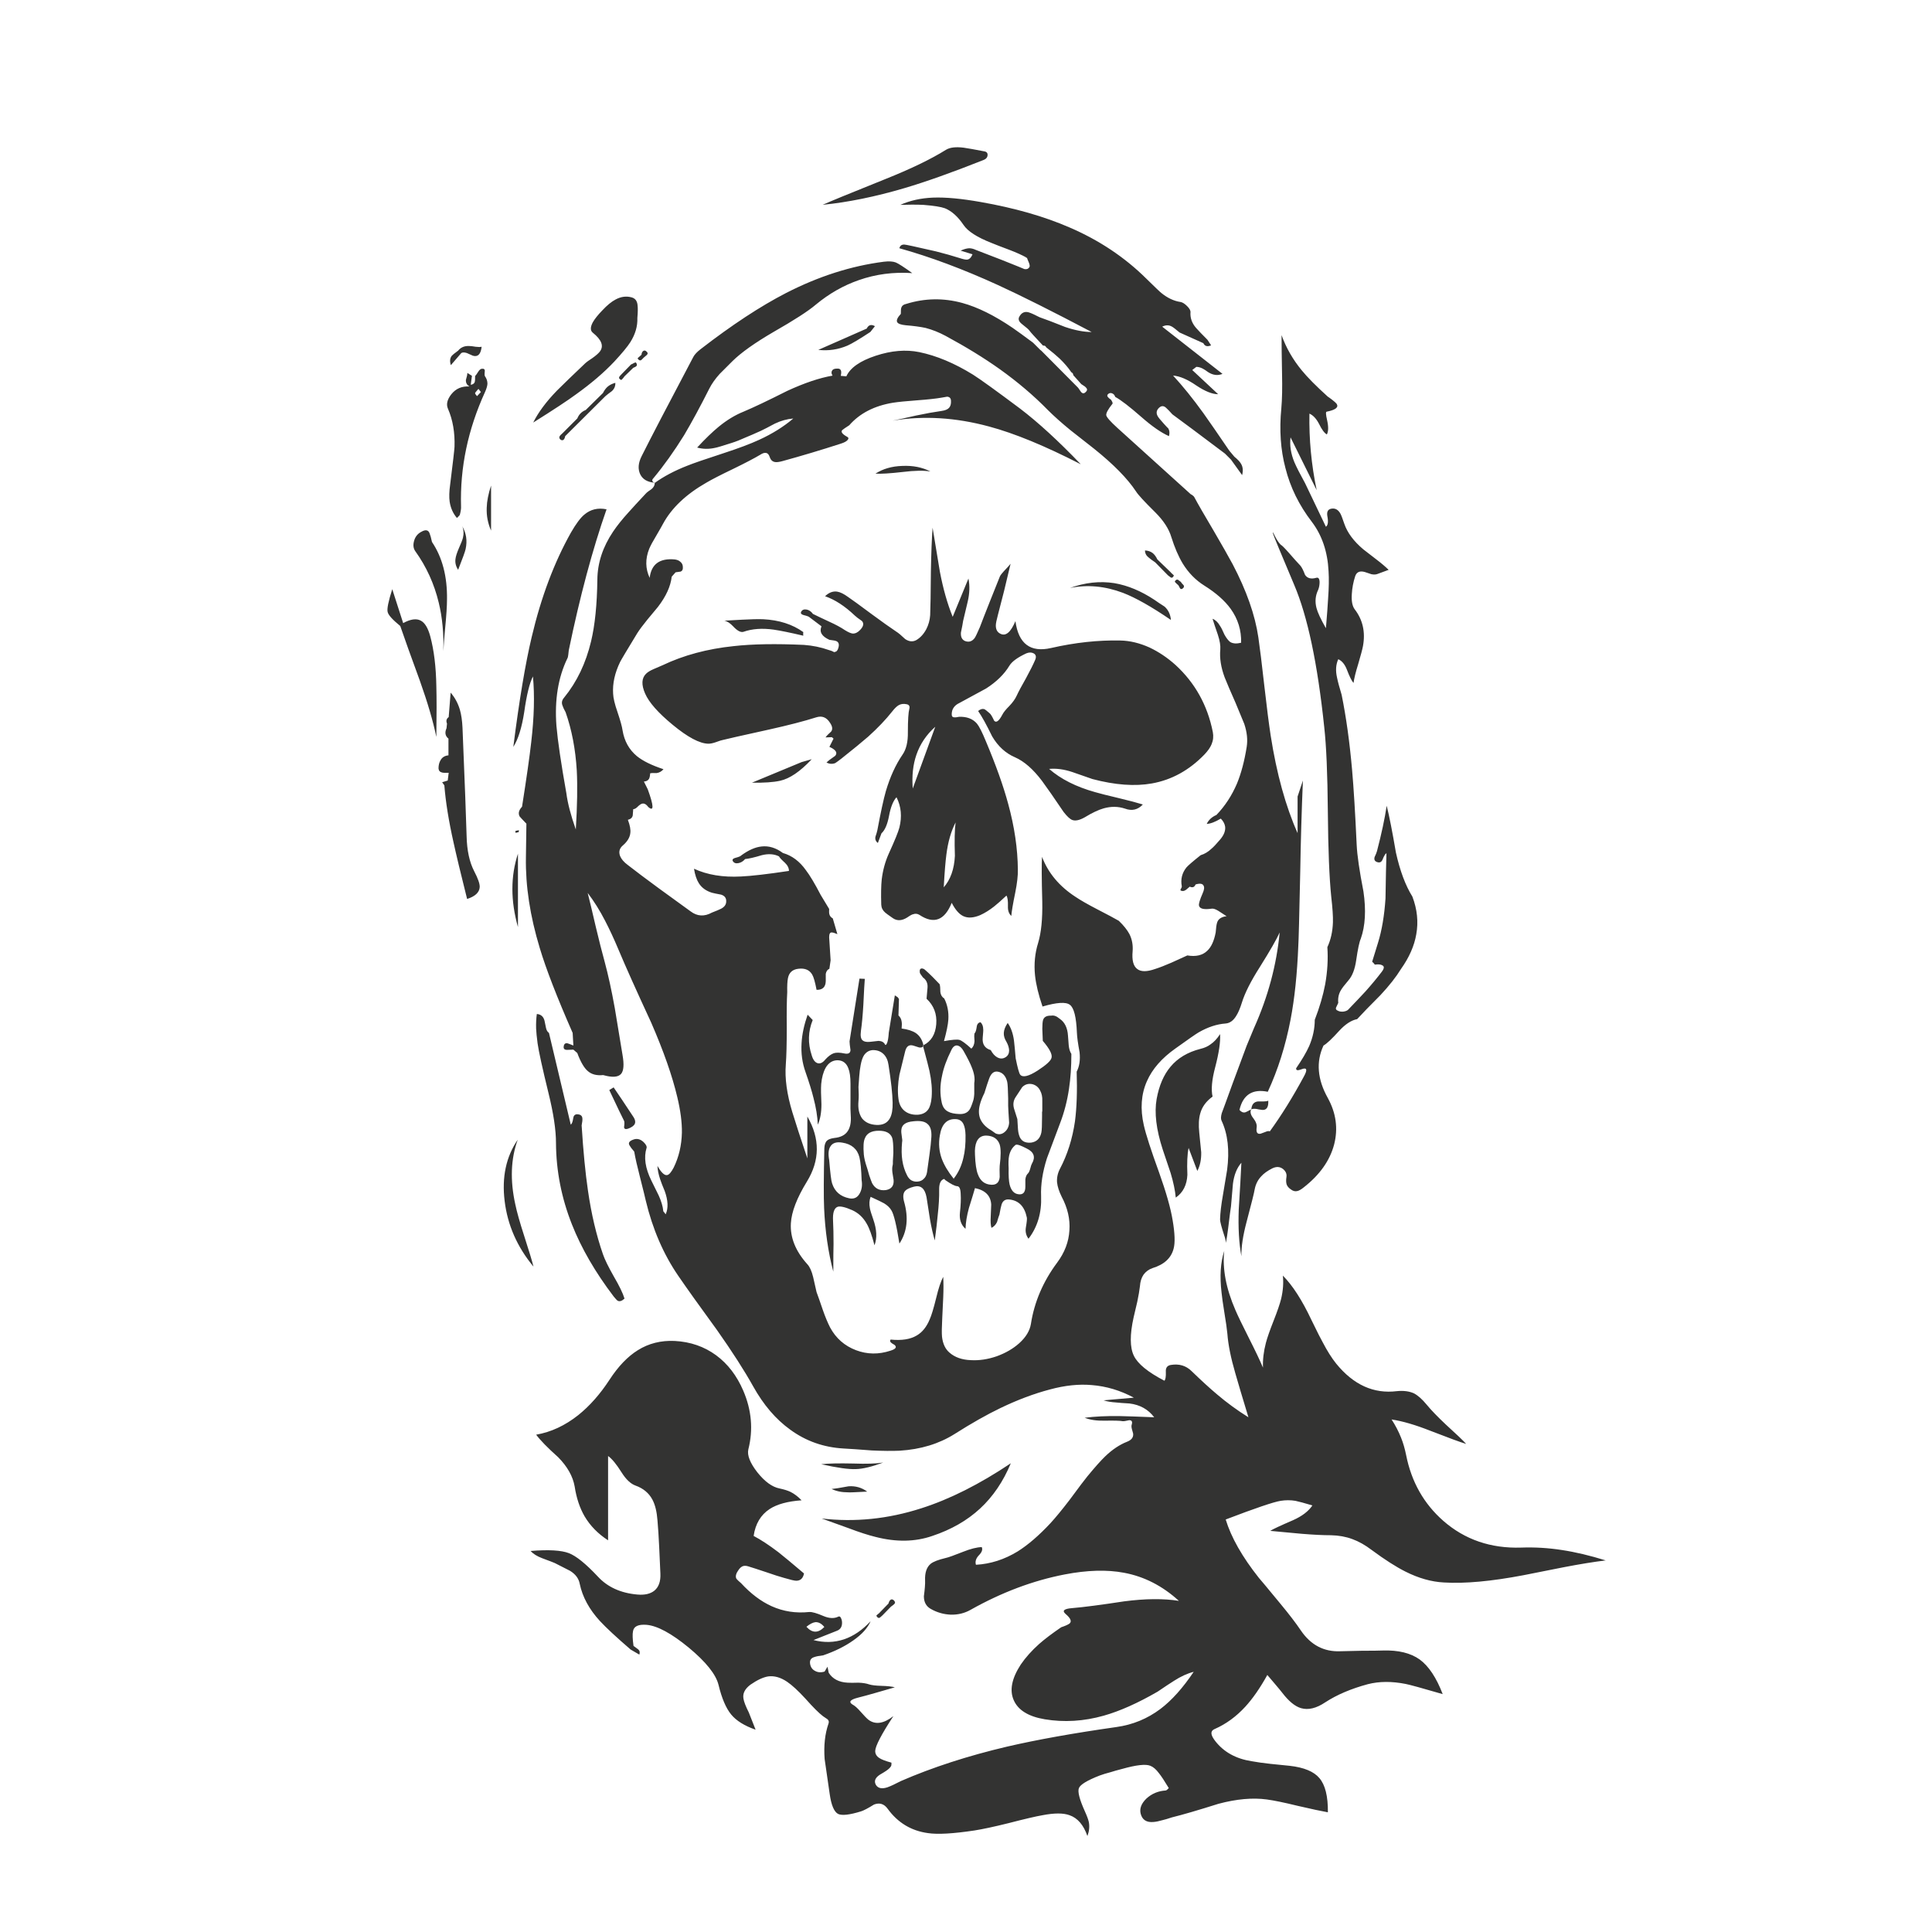 <?xml version="1.0" encoding="utf-8"?>
<!-- Generator: Adobe Illustrator 16.0.0, SVG Export Plug-In . SVG Version: 6.00 Build 0)  -->
<!DOCTYPE svg PUBLIC "-//W3C//DTD SVG 1.1//EN" "http://www.w3.org/Graphics/SVG/1.1/DTD/svg11.dtd">
<svg version="1.1" id="Layer_1" xmlns="http://www.w3.org/2000/svg" xmlns:xlink="http://www.w3.org/1999/xlink" x="0px" y="0px"
	 width="300px" height="300px" viewBox="0 0 300 300" enable-background="new 0 0 300 300" xml:space="preserve">
<g>
	<path fill-rule="evenodd" clip-rule="evenodd" fill="#333332" d="M152.713,24.847c-4.866,1.932-8.953,3.385-12.261,4.362
		c-4.512,1.332-8.752,2.197-12.712,2.596c0.977-0.449,4.211-1.781,9.704-3.985c3.959-1.58,7.105-3.099,9.438-4.553
		c0.603-0.377,1.514-0.488,2.746-0.337c0.7,0.101,1.756,0.288,3.16,0.563c0.397,0.051,0.589,0.251,0.563,0.604
		S153.11,24.697,152.713,24.847z M180.466,50.724l9.363,7.331c-0.726,0.301-1.464,0.215-2.219-0.262
		c-0.376-0.276-0.664-0.462-0.865-0.563c-0.353-0.176-0.675-0.262-0.977-0.262l-0.639,0.488l4.025,3.759
		c-0.905,0-2.033-0.449-3.387-1.354c-1.379-0.952-2.581-1.465-3.611-1.54c1.505,1.629,3.074,3.572,4.703,5.83
		c0.926,1.303,2.27,3.245,4.024,5.827l0.79,0.94c0.524,0.427,0.876,0.804,1.052,1.127c0.275,0.478,0.327,1.056,0.15,1.73
		l-1.729-2.405l-0.94-0.94c-3.96-2.983-6.682-5.015-8.161-6.092c-0.401-0.453-0.715-0.779-0.94-0.977
		c-0.377-0.377-0.754-0.392-1.127-0.04c-0.403,0.376-0.479,0.804-0.227,1.278c0.101,0.201,0.427,0.604,0.977,1.207
		c0.427,0.474,0.654,0.71,0.678,0.71c0.202,0.327,0.238,0.729,0.111,1.207c-1.202-0.528-2.631-1.519-4.286-2.973
		c-1.831-1.605-3.184-2.646-4.06-3.12c-0.101-0.301-0.276-0.492-0.528-0.567c-0.226-0.072-0.427-0.025-0.603,0.151
		c-0.15,0.15-0.138,0.315,0.039,0.491c0.076,0.097,0.227,0.223,0.448,0.374l0.19,0.341c0.052,0.147,0.063,0.236,0.037,0.262
		c-0.7,0.875-1.026,1.479-0.977,1.805c0.075,0.327,0.652,0.977,1.729,1.957c0.6,0.549,4.398,3.985,11.395,10.304
		c0.075,0.024,0.176,0.086,0.302,0.187c0.102,0.075,0.177,0.15,0.227,0.227c0.574,1.077,1.579,2.821,3.009,5.227
		c1.303,2.233,2.293,3.974,2.969,5.227c2.157,4.114,3.485,7.898,3.988,11.359c0.226,1.529,0.539,4.074,0.94,7.635
		c0.373,3.281,0.7,5.83,0.977,7.632c0.926,5.917,2.318,10.958,4.175,15.122v-5.679l0.826-2.484
		c-0.201,4.738-0.338,9.441-0.413,14.105c-0.151,7.068-0.252,10.916-0.302,11.545c-0.176,4.387-0.574,8.21-1.202,11.471
		c-0.779,4.06-1.957,7.797-3.537,11.207c-2.38-0.479-3.849,0.464-4.396,2.818c0.272,0.326,0.573,0.451,0.9,0.376
		c0.101-0.024,0.402-0.176,0.901-0.451c-0.172,0.401-0.061,0.854,0.341,1.356c0.423,0.55,0.6,1.037,0.524,1.465
		c-0.102,0.753,0.115,1.066,0.639,0.94c0.15-0.05,0.392-0.136,0.718-0.265c0.272-0.122,0.489-0.163,0.64-0.111l0.036,0.038
		c1.806-2.483,3.572-5.327,5.302-8.536c0.528-0.955,0.488-1.357-0.111-1.207c-0.352,0.127-0.604,0.202-0.754,0.226
		c-0.251,0.026-0.362-0.075-0.337-0.297c0.9-1.307,1.58-2.459,2.031-3.461c0.575-1.354,0.862-2.71,0.862-4.064
		c0.754-1.953,1.292-3.797,1.619-5.527c0.352-1.979,0.463-3.899,0.337-5.752c0.528-1.13,0.815-2.42,0.865-3.873
		c0.025-0.905-0.061-2.222-0.262-3.949c-0.302-2.933-0.478-7.324-0.528-13.165c-0.05-5.891-0.236-10.291-0.563-13.2
		c-1.028-9.826-2.582-17.185-4.664-22.075c-2.053-4.864-3.146-7.496-3.271-7.898c-0.126-0.427-0.04-0.326,0.263,0.302
		c0.301,0.6,0.613,1.066,0.94,1.39c0.125,0.025,0.563,0.463,1.317,1.317c0.648,0.754,1.213,1.379,1.69,1.881
		c0.227,0.251,0.478,0.74,0.75,1.465c0.353,0.528,0.93,0.679,1.734,0.452c0.322-0.1,0.499,0.112,0.524,0.64
		c0,0.452-0.075,0.865-0.228,1.242c-0.427,0.876-0.513,1.806-0.262,2.782c0.176,0.701,0.665,1.756,1.469,3.16
		c0.173-2.058,0.287-3.572,0.338-4.553c0.125-1.705,0.15-3.134,0.075-4.286c-0.15-3.034-1.017-5.589-2.595-7.672
		c-1.983-2.581-3.351-5.364-4.101-8.35c-0.755-2.833-0.966-5.927-0.639-9.288c0.125-1.403,0.161-3.185,0.111-5.342
		c-0.051-2.556-0.075-4.563-0.075-6.017c0.702,1.957,1.743,3.773,3.123,5.454c0.9,1.105,2.258,2.47,4.06,4.1
		c0.025,0,0.251,0.166,0.679,0.488c0.326,0.251,0.549,0.452,0.676,0.604c0.376,0.553-0.138,0.966-1.541,1.242
		c-0.15,0.025-0.125,0.463,0.075,1.314c0.227,1.005,0.212,1.745-0.039,2.218c-0.373-0.201-0.775-0.739-1.202-1.615
		c-0.428-0.829-0.927-1.368-1.505-1.619c-0.075,3.988,0.301,7.948,1.127,11.886l-4.06-8.2c-0.151,1.253,0.05,2.545,0.604,3.874
		c0.322,0.75,0.876,1.831,1.65,3.235c0.125,0.251,1.207,2.505,3.238,6.771c0.323-0.227,0.398-0.779,0.223-1.655
		c-0.125-0.729,0.126-1.116,0.754-1.167c0.527-0.05,0.952,0.211,1.278,0.79c0.125,0.226,0.326,0.753,0.604,1.58
		c0.473,1.378,1.453,2.696,2.933,3.949c0.226,0.176,0.891,0.689,1.992,1.54c0.826,0.628,1.479,1.181,1.957,1.655
		c-0.88,0.326-1.455,0.539-1.73,0.639c-0.251,0.101-0.564,0.115-0.941,0.04c-0.451-0.15-0.79-0.265-1.016-0.337
		c-0.775-0.227-1.277-0.015-1.505,0.639c-0.301,0.926-0.477,1.853-0.526,2.782c-0.076,1.078,0.075,1.867,0.451,2.37
		c1.254,1.63,1.681,3.537,1.279,5.715c-0.101,0.528-0.353,1.468-0.751,2.822c-0.378,1.203-0.614,2.168-0.715,2.896
		c-0.275-0.301-0.614-0.979-1.016-2.031c-0.326-0.854-0.779-1.404-1.354-1.655c-0.377,0.825-0.438,1.78-0.189,2.857
		c0.125,0.629,0.365,1.516,0.714,2.671c0.703,3.46,1.241,7.331,1.619,11.621c0.251,2.832,0.487,6.717,0.715,11.656
		c0.075,1.63,0.427,4.05,1.052,7.259c0.427,2.908,0.287,5.352-0.414,7.335c-0.226,0.502-0.462,1.614-0.713,3.345
		c-0.202,1.403-0.604,2.444-1.204,3.123c-0.603,0.701-1.005,1.228-1.202,1.58c-0.326,0.574-0.452,1.214-0.377,1.917
		c0,0.025-0.1,0.237-0.302,0.639c-0.15,0.277-0.049,0.478,0.302,0.604c0.201,0.101,0.463,0.137,0.789,0.111
		c0.35-0.051,0.601-0.15,0.751-0.302c1.203-1.252,2.108-2.205,2.707-2.857c0.98-1.102,1.82-2.118,2.521-3.044
		c0.377-0.503,0.401-0.829,0.075-0.98c-0.226-0.15-0.614-0.188-1.164-0.111c-0.124-0.175-0.264-0.327-0.416-0.452l0.905-2.934
		c0.6-1.931,0.99-4.225,1.166-6.882c0.047-3.134,0.097-5.479,0.148-7.032c-0.173,0.075-0.374,0.401-0.6,0.977
		c-0.176,0.427-0.479,0.552-0.905,0.377c-0.322-0.126-0.438-0.377-0.337-0.755c0.201-0.423,0.326-0.735,0.376-0.936
		c0.701-2.686,1.203-5.03,1.504-7.034c0.403,1.605,0.876,4.024,1.43,7.26c0.629,2.833,1.479,5.112,2.557,6.843
		c0.753,1.981,0.955,3.938,0.603,5.866c-0.302,1.78-1.092,3.574-2.369,5.377c-0.754,1.232-1.816,2.585-3.196,4.064
		c-1.629,1.629-2.835,2.872-3.61,3.722c-0.905,0.176-1.831,0.776-2.782,1.807c-1.131,1.252-1.946,2.019-2.445,2.294
		c-1.181,2.53-0.955,5.252,0.675,8.16c1.279,2.334,1.605,4.725,0.98,7.183c-0.654,2.507-2.232,4.739-4.739,6.695
		c-0.401,0.324-0.738,0.515-1.016,0.564c-0.326,0.075-0.652-0.015-0.977-0.266c-0.326-0.222-0.543-0.475-0.642-0.75
		c-0.099-0.302-0.112-0.689-0.037-1.167s-0.101-0.891-0.527-1.243c-0.475-0.372-1.026-0.412-1.655-0.11
		c-0.749,0.377-1.328,0.79-1.73,1.242c-0.523,0.549-0.86,1.214-1.013,1.992c-0.075,0.499-0.502,2.219-1.281,5.151
		c-0.55,2.082-0.814,3.835-0.79,5.267c-0.373-2.032-0.513-4.44-0.412-7.223c0.201-3.234,0.337-5.665,0.412-7.294
		c-0.7,0.8-1.138,1.891-1.313,3.27c-0.075,0.779-0.176,1.946-0.301,3.501c-0.052,0.272-0.202,1.438-0.453,3.496
		c-0.101,0.801-0.212,1.529-0.337,2.179c-0.025-0.373-0.115-0.762-0.262-1.163c-0.428-1.303-0.644-2.132-0.644-2.483
		c0.025-1.003,0.176-2.28,0.452-3.834c0.378-2.234,0.589-3.512,0.64-3.838c0.401-3.035,0.114-5.59-0.865-7.672
		c-0.122-0.251-0.111-0.64,0.039-1.163c0.226-0.629,0.389-1.067,0.489-1.318c0.477-1.353,1.604-4.411,3.385-9.176l1.127-2.707
		c2.184-4.864,3.511-9.818,3.988-14.854c-0.452,1.026-1.482,2.818-3.084,5.377c-1.406,2.204-2.333,4.05-2.786,5.529
		c-0.272,0.876-0.563,1.554-0.865,2.028c-0.448,0.754-1.001,1.151-1.65,1.206c-1.383,0.097-2.786,0.563-4.215,1.39
		c-0.427,0.251-1.615,1.076-3.571,2.479c-2.134,1.505-3.612,3.2-4.438,5.08c-0.904,2.029-1.065,4.312-0.487,6.844
		c0.322,1.428,1.112,3.872,2.369,7.333c1.102,3.084,1.802,5.555,2.104,7.41c0.353,2.054,0.402,3.532,0.15,4.437
		c-0.377,1.455-1.464,2.456-3.271,3.009c-0.578,0.202-1.041,0.539-1.392,1.016c-0.328,0.479-0.515,1.078-0.564,1.806
		c-0.075,0.65-0.212,1.455-0.412,2.406c-0.127,0.527-0.316,1.328-0.564,2.404c-0.604,2.711-0.589,4.703,0.036,5.982
		c0.604,1.252,2.183,2.544,4.738,3.872c0.176-0.176,0.251-0.624,0.227-1.353c-0.051-0.629,0.2-0.991,0.75-1.092
		c1.307-0.222,2.395,0.101,3.274,0.98c1.529,1.479,2.832,2.668,3.909,3.572c1.529,1.303,3.16,2.494,4.89,3.571
		c-0.95-3.134-1.631-5.402-2.028-6.807c-0.703-2.408-1.116-4.462-1.242-6.167c-0.075-0.779-0.226-1.842-0.453-3.198
		c-0.251-1.552-0.401-2.617-0.451-3.196c-0.298-2.53-0.162-4.688,0.417-6.468c-0.303,2.756,0.272,5.815,1.729,9.175
		c0.374,0.88,1.078,2.333,2.104,4.366c0.978,1.928,1.705,3.457,2.184,4.587c-0.051-1.23,0.101-2.509,0.448-3.836
		c0.2-0.777,0.604-1.933,1.207-3.462c0.573-1.454,0.961-2.581,1.163-3.386c0.301-1.277,0.391-2.479,0.265-3.608
		c1.504,1.505,2.983,3.8,4.437,6.883c0.927,1.907,1.516,3.069,1.767,3.496c0.679,1.303,1.367,2.396,2.069,3.275
		c2.685,3.306,5.83,4.735,9.44,4.286c1.026-0.101,1.906,0.011,2.632,0.338c0.629,0.326,1.292,0.914,1.992,1.766
		c0.679,0.829,1.67,1.855,2.973,3.083c1.605,1.455,2.657,2.46,3.159,3.01c-0.854-0.249-2.695-0.927-5.529-2.028
		c-2.354-0.93-4.376-1.52-6.056-1.771c0.604,0.929,1.091,1.871,1.469,2.822c0.326,0.8,0.588,1.704,0.79,2.706
		c0.824,4.165,2.756,7.571,5.789,10.231c3.336,2.908,7.36,4.286,12.074,4.136c2.106-0.075,4.212,0.05,6.318,0.378
		c2.133,0.322,4.401,0.865,6.807,1.614c-1.855,0.226-4.025,0.578-6.505,1.056c-2.812,0.55-4.89,0.962-6.244,1.239
		c-5.015,0.955-9.14,1.331-12.374,1.131c-1.952-0.101-3.948-0.668-5.981-1.695c-1.449-0.726-3.194-1.842-5.227-3.345
		c-1.026-0.779-2.028-1.344-3.008-1.695c-1.002-0.374-2.104-0.574-3.31-0.6c-1.229,0-2.758-0.075-4.589-0.227
		c-2.104-0.2-3.723-0.351-4.85-0.451c0.376-0.252,1.554-0.801,3.535-1.655c1.404-0.625,2.406-1.389,3.01-2.295
		c-1.254-0.373-2.134-0.613-2.636-0.714c-0.75-0.125-1.516-0.125-2.295,0c-1.102,0.176-3.947,1.142-8.532,2.897
		c0.85,2.782,2.566,5.805,5.151,9.064c0.126,0.122,1.238,1.464,3.347,4.021c1.353,1.63,2.419,3.022,3.194,4.176
		c1.529,2.232,3.561,3.299,6.092,3.198c0.83-0.025,1.946-0.05,3.351-0.075c1.604,0,2.695-0.015,3.27-0.039
		c2.408-0.077,4.312,0.391,5.719,1.393c1.403,1.026,2.592,2.821,3.573,5.378c-3.186-0.927-5.103-1.455-5.755-1.58
		c-2.159-0.427-4.111-0.412-5.866,0.036c-2.61,0.703-4.815,1.645-6.62,2.821c-1.379,0.927-2.632,1.228-3.763,0.901
		c-0.926-0.272-1.892-1.063-2.894-2.365c-0.252-0.327-0.604-0.754-1.056-1.282c-0.775-0.901-1.203-1.403-1.278-1.504
		c-1.127,2.032-2.269,3.672-3.421,4.929c-1.404,1.529-2.983,2.683-4.738,3.457c-0.427,0.177-0.59,0.467-0.489,0.865
		c0.052,0.251,0.238,0.589,0.564,1.016c1.329,1.706,3.209,2.747,5.64,3.123c0.805,0.15,1.781,0.288,2.937,0.414
		c0.65,0.075,1.642,0.175,2.969,0.301c2.233,0.251,3.773,0.891,4.628,1.917c0.901,1.052,1.339,2.822,1.313,5.303
		c-1.001-0.177-2.581-0.514-4.738-1.016c-2.054-0.503-3.634-0.826-4.739-0.977c-2.204-0.302-4.714-0.075-7.521,0.675
		c-3.184,1.005-5.589,1.705-7.219,2.106c-0.604,0.202-1.066,0.338-1.393,0.414c-0.6,0.175-1.091,0.275-1.465,0.301
		c-1.077,0.101-1.745-0.326-1.992-1.277c-0.205-0.805,0.097-1.595,0.9-2.37c0.826-0.753,1.817-1.167,2.969-1.242
		c0.076,0,0.165-0.05,0.266-0.15s0.176-0.172,0.228-0.226c-0.68-1.129-1.193-1.903-1.545-2.331
		c-0.428-0.577-0.865-0.951-1.313-1.127c-0.704-0.301-2.173-0.14-4.401,0.488c-0.779,0.201-1.354,0.362-1.73,0.488
		c-0.678,0.176-1.253,0.353-1.729,0.528c-1.932,0.749-3.01,1.403-3.235,1.953c-0.227,0.552,0.09,1.77,0.94,3.649
		c0.326,0.726,0.528,1.279,0.604,1.652c0.125,0.704,0.05,1.418-0.226,2.146c-0.604-1.729-1.53-2.807-2.784-3.234
		c-0.953-0.352-2.344-0.352-4.175,0c-1.03,0.176-2.795,0.589-5.302,1.238c-2.232,0.554-3.988,0.93-5.266,1.132
		c-3.311,0.498-5.716,0.638-7.221,0.412c-2.609-0.353-4.702-1.615-6.282-3.798c-0.549-0.754-1.253-0.966-2.104-0.64
		c-0.93,0.575-1.595,0.926-1.996,1.052c-1.777,0.554-2.969,0.689-3.572,0.413c-0.625-0.322-1.066-1.353-1.313-3.083
		c-0.528-3.583-0.79-5.403-0.79-5.454c-0.152-2.078,0.05-3.909,0.599-5.489c0.101-0.276,0.05-0.502-0.15-0.678
		c-0.302-0.202-0.539-0.363-0.715-0.488c-0.625-0.478-1.53-1.379-2.707-2.706c-1.127-1.229-2.083-2.108-2.857-2.632
		c-1.006-0.679-1.983-0.955-2.934-0.83c-0.779,0.126-1.694,0.553-2.746,1.278c-0.876,0.653-1.243,1.379-1.092,2.184
		c0.077,0.477,0.352,1.191,0.831,2.143c0.075,0.201,0.423,1.091,1.052,2.67c-1.73-0.603-2.999-1.393-3.799-2.368
		c-0.803-0.98-1.453-2.511-1.956-4.589c-0.402-1.629-1.942-3.562-4.624-5.79c-2.685-2.208-4.864-3.386-6.544-3.537
		c-1.278-0.101-1.981,0.228-2.108,0.978c-0.101,0.452-0.075,1.217,0.075,2.294c0.152,0.125,0.388,0.301,0.715,0.528
		c0.251,0.2,0.313,0.477,0.19,0.824l-1.356-0.79c-2.205-1.901-3.799-3.381-4.776-4.437c-1.654-1.806-2.695-3.723-3.123-5.755
		c-0.147-0.825-0.649-1.503-1.504-2.028c-1.052-0.526-1.842-0.93-2.366-1.206c-0.151-0.071-0.805-0.323-1.957-0.75
		c-0.805-0.303-1.404-0.679-1.806-1.127c2.783-0.228,4.764-0.115,5.942,0.337c1.127,0.428,2.631,1.641,4.513,3.647
		c1.504,1.629,3.546,2.557,6.131,2.782c1.127,0.101,2.007-0.102,2.632-0.6c0.678-0.554,0.991-1.43,0.94-2.636
		c-0.075-1.827-0.136-3.209-0.187-4.135c-0.075-1.605-0.165-2.983-0.265-4.136c-0.101-1.353-0.362-2.435-0.79-3.235
		c-0.55-1.03-1.43-1.756-2.632-2.183c-0.753-0.275-1.465-0.951-2.144-2.027c-0.803-1.282-1.503-2.133-2.106-2.561v13.09
		c-1.556-1.006-2.772-2.245-3.648-3.724c-0.754-1.303-1.268-2.847-1.54-4.626c-0.277-1.58-1.131-3.096-2.56-4.549
		c-1.655-1.479-2.792-2.646-3.421-3.501c2.309-0.398,4.487-1.414,6.545-3.044c1.78-1.43,3.396-3.261,4.85-5.493
		c1.354-2.078,2.822-3.608,4.401-4.587c1.68-1.052,3.586-1.53,5.716-1.43c2.434,0.126,4.577,0.865,6.429,2.219
		c1.805,1.328,3.209,3.158,4.215,5.492c1.303,3.034,1.565,6.078,0.79,9.138c-0.202,0.903,0.262,2.082,1.389,3.535
		c1.155,1.453,2.308,2.295,3.46,2.521c0.704,0.15,1.267,0.326,1.691,0.527c0.603,0.299,1.181,0.74,1.73,1.314
		c-2.154,0.15-3.81,0.603-4.961,1.354c-1.379,0.904-2.208,2.293-2.485,4.175c1.105,0.578,2.384,1.418,3.838,2.521
		c0.826,0.653,2.155,1.756,3.985,3.31c-0.151,0.754-0.549,1.128-1.204,1.128c-0.276,0-0.915-0.151-1.917-0.449
		c-0.653-0.176-1.593-0.479-2.821-0.905c-1.279-0.427-2.208-0.726-2.782-0.9c-0.427-0.126-0.779-0.076-1.053,0.15
		c-0.205,0.15-0.427,0.449-0.679,0.901c-0.176,0.402-0.176,0.714,0,0.94c0.126,0.15,0.352,0.363,0.679,0.639
		c1.504,1.631,3.08,2.822,4.735,3.573c1.831,0.829,3.789,1.127,5.871,0.904c0.423-0.026,1.163,0.187,2.218,0.639
		c0.901,0.374,1.666,0.397,2.294,0.075c0.176-0.075,0.313,0.011,0.413,0.263c0.101,0.201,0.152,0.438,0.152,0.714
		c0,0.628-0.277,1.041-0.831,1.241l-3.607,1.43c1.655,0.423,3.234,0.389,4.738-0.115c1.479-0.499,2.857-1.439,4.136-2.817
		c-0.453,1.052-1.344,2.042-2.671,2.969c-1.304,0.93-2.872,1.705-4.7,2.334c-0.627,0.075-1.08,0.161-1.353,0.262
		c-0.528,0.15-0.754,0.487-0.679,1.016c0.075,0.527,0.327,0.901,0.754,1.127c0.423,0.251,0.925,0.291,1.504,0.115l0.449-0.754
		l0.189,0.94c0.601,0.951,1.58,1.469,2.934,1.54c0.376,0.025,0.94,0.025,1.69,0c0.68,0.025,1.228,0.115,1.655,0.266
		c0.403,0.126,1.041,0.201,1.918,0.226c0.93,0.025,1.619,0.101,2.072,0.228c-1.257,0.373-2.208,0.648-2.861,0.824
		c-1.128,0.328-2.093,0.59-2.894,0.79c-1.178,0.303-1.455,0.654-0.831,1.052c0.352,0.176,0.779,0.554,1.279,1.131
		c0.552,0.625,0.955,1.041,1.206,1.239c1.076,0.805,2.368,0.613,3.873-0.563c-1.855,2.832-2.797,4.638-2.821,5.417
		c0,0.448,0.211,0.815,0.638,1.088c0.328,0.226,0.955,0.468,1.882,0.719v0.262c0,0.125-0.025,0.226-0.075,0.301
		c-0.126,0.224-0.377,0.464-0.755,0.715c-0.222,0.15-0.549,0.352-0.977,0.6c-0.728,0.478-0.925,1.006-0.603,1.579
		c0.328,0.528,0.916,0.653,1.771,0.378c0.499-0.176,1.202-0.503,2.107-0.977c4.912-2.134,10.403-3.913,16.471-5.343
		c4.639-1.076,10.303-2.093,16.998-3.044c2.531-0.352,4.814-1.292,6.846-2.822c1.752-1.327,3.472-3.248,5.152-5.754
		c-0.979,0.251-1.992,0.714-3.049,1.392c-0.603,0.378-1.453,0.942-2.556,1.691c-3.083,1.781-5.869,3.022-8.351,3.724
		c-3.108,0.879-6.167,1.065-9.175,0.563c-2.531-0.424-4.137-1.415-4.814-2.969c-0.676-1.529-0.313-3.371,1.091-5.529
		c0.753-1.102,1.706-2.168,2.858-3.198c0.851-0.75,1.992-1.615,3.42-2.592c0.604-0.201,1.03-0.391,1.281-0.566
		c0.399-0.324,0.198-0.826-0.603-1.505c-0.578-0.5-0.236-0.801,1.017-0.901c1.806-0.15,4.498-0.503,8.084-1.052
		c3.285-0.428,6.118-0.453,8.501-0.075c-2.559-2.334-5.403-3.788-8.537-4.366c-2.634-0.498-5.703-0.412-9.215,0.266
		c-4.914,0.951-9.778,2.782-14.593,5.489c-0.927,0.528-1.953,0.779-3.081,0.754c-1.131-0.05-2.172-0.353-3.123-0.904
		c-0.7-0.399-1.052-1.052-1.052-1.953c0.146-1.105,0.211-1.921,0.187-2.445c-0.051-1.206,0.236-2.067,0.865-2.595
		c0.402-0.326,1.177-0.629,2.333-0.904c0.373-0.072,1.288-0.398,2.743-0.977c1.127-0.448,2.082-0.689,2.857-0.715
		c0.176,0.376,0.025,0.804-0.449,1.277c-0.453,0.479-0.604,0.966-0.453,1.469c2.259-0.125,4.413-0.814,6.47-2.067
		c1.604-1.005,3.311-2.471,5.111-4.402c0.805-0.876,1.781-2.067,2.937-3.572c1.479-2.005,2.406-3.233,2.784-3.686
		c1.177-1.43,2.104-2.471,2.782-3.121c1.101-1.054,2.229-1.805,3.385-2.258c0.7-0.275,1.016-0.7,0.94-1.277
		c-0.101-0.326-0.165-0.553-0.19-0.679c-0.076-0.298-0.087-0.523-0.035-0.674c0.15-0.479,0.024-0.715-0.378-0.715
		c-0.527,0.125-0.876,0.176-1.052,0.15c-0.352-0.075-1.277-0.101-2.782-0.075c-1.231,0.025-2.258-0.126-3.087-0.453
		c1.558-0.2,3.35-0.287,5.382-0.262c1.177,0.025,2.982,0.086,5.413,0.187c-0.927-1.228-2.204-1.942-3.838-2.143
		c-0.901-0.051-1.575-0.101-2.028-0.151c-0.805-0.05-1.468-0.161-1.992-0.337l4.699-0.413c-2.104-1.131-4.286-1.781-6.545-1.957
		c-2.003-0.176-4.16,0.051-6.465,0.676c-2.484,0.652-5.056,1.618-7.711,2.896c-2.134,1.027-4.503,2.369-7.109,4.024
		c-2.43,1.53-5.276,2.396-8.537,2.595c-1.203,0.052-2.646,0.037-4.326-0.038c-1.928-0.15-3.382-0.252-4.362-0.302
		c-3.11-0.173-5.881-1.152-8.311-2.934c-2.233-1.604-4.15-3.849-5.755-6.731c-1.353-2.43-3.22-5.338-5.604-8.724
		c-2.707-3.712-4.712-6.519-6.016-8.425c-2.305-3.36-3.985-7.245-5.042-11.656c-0.071-0.353-0.387-1.62-0.936-3.799
		c-0.402-1.555-0.693-2.836-0.865-3.838c-0.352-0.398-0.592-0.714-0.715-0.94c-0.277-0.428-0.025-0.75,0.751-0.977
		c0.502-0.125,0.975,0.025,1.428,0.452c0.377,0.374,0.528,0.676,0.453,0.901c-0.453,1.454-0.202,3.145,0.75,5.076
		c0.252,0.503,0.628,1.268,1.131,2.294c0.399,0.88,0.64,1.68,0.715,2.409c0,0.075,0.051,0.15,0.15,0.226
		c0.051,0.075,0.126,0.177,0.223,0.299c0.427-0.951,0.377-2.155-0.148-3.608c-0.326-0.779-0.567-1.393-0.713-1.846
		c-0.251-0.75-0.392-1.438-0.417-2.067c0.578,1.03,1.08,1.505,1.503,1.43c0.302-0.052,0.639-0.438,1.017-1.164
		c0.803-1.631,1.228-3.436,1.277-5.417c0.025-1.58-0.212-3.422-0.715-5.528c-0.775-3.286-2.128-7.146-4.06-11.582
		c-2.309-4.989-3.988-8.737-5.04-11.246c-0.726-1.732-1.429-3.246-2.108-4.549c-0.826-1.605-1.727-3.048-2.707-4.327
		c0.301,1.178,0.729,2.958,1.277,5.339c0.502,2.107,0.955,3.888,1.357,5.342c0.549,2.031,1.077,4.438,1.577,7.22
		c0.275,1.629,0.678,4.063,1.206,7.298c0.251,1.454,0.176,2.42-0.227,2.894c-0.451,0.528-1.378,0.589-2.782,0.191
		c-1.005,0.101-1.795-0.102-2.369-0.604c-0.578-0.475-1.131-1.415-1.655-2.822l-0.604-0.524c-0.449,0.025-0.776,0.036-0.977,0.036
		c-0.402,0-0.578-0.176-0.528-0.523c0.05-0.403,0.251-0.564,0.603-0.493c0.176,0.056,0.474,0.165,0.901,0.342l-0.111-1.956
		c-2.434-5.54-4.14-9.941-5.115-13.201c-1.505-4.965-2.219-9.639-2.144-14.026l0.075-5.266c-0.653-0.678-1.001-1.052-1.052-1.128
		c-0.251-0.477-0.125-0.979,0.374-1.503c0.703-4.467,1.181-7.812,1.429-10.045c0.452-3.859,0.542-7.255,0.265-10.188
		c-0.527,1.026-0.98,2.868-1.353,5.528c-0.377,2.432-0.941,4.237-1.695,5.414c0.926-7.294,1.881-12.987,2.857-17.074
		c1.454-6.167,3.486-11.57,6.092-16.208c0.779-1.354,1.469-2.284,2.071-2.783c0.977-0.829,2.129-1.102,3.458-0.829
		c-2.179,6.218-4.136,13.516-5.866,21.889c0,0.101-0.025,0.326-0.075,0.678c-0.026,0.277-0.075,0.477-0.151,0.599
		c-1.429,2.958-1.992,6.444-1.69,10.458c0.201,2.329,0.714,5.815,1.54,10.454c0.201,1.554,0.689,3.437,1.468,5.64
		c0.227-3.708,0.276-6.767,0.15-9.175c-0.201-3.31-0.778-6.319-1.73-9.026c-0.251-0.453-0.413-0.8-0.488-1.052
		c-0.176-0.427-0.089-0.839,0.262-1.241c1.982-2.432,3.371-5.342,4.176-8.725c0.603-2.508,0.926-5.704,0.977-9.592
		c0.024-2.582,0.84-5.062,2.445-7.446c0.603-0.9,1.404-1.906,2.409-3.008c0.574-0.649,1.464-1.615,2.667-2.897
		c0.152-0.172,0.442-0.398,0.865-0.675c0.352-0.276,0.528-0.603,0.528-0.98c1.379-1.001,3.059-1.892,5.04-2.667
		c0.927-0.377,2.784-1.016,5.565-1.921c2.383-0.775,4.25-1.479,5.603-2.104c2.033-0.93,3.799-2.032,5.304-3.31
		c-0.953,0.075-1.903,0.338-2.858,0.79c-0.977,0.528-1.705,0.901-2.183,1.127c-1.001,0.453-1.752,0.779-2.254,0.98
		c-0.88,0.399-1.645,0.701-2.294,0.901c-1.403,0.452-2.244,0.704-2.521,0.75c-0.975,0.226-1.917,0.215-2.821-0.036
		c1.253-1.354,2.37-2.431,3.349-3.235c1.253-1.027,2.531-1.806,3.833-2.33c1.556-0.653,3.825-1.73,6.807-3.235
		c2.662-1.228,5.005-2.017,7.034-2.369c-0.202-0.327-0.212-0.604-0.037-0.83c0.125-0.176,0.377-0.262,0.75-0.262
		c0.328-0.025,0.528,0.086,0.604,0.337c0.051,0.176,0.036,0.438-0.039,0.79l0.865,0.076c0.603-1.328,2.122-2.395,4.552-3.195
		c2.43-0.804,4.688-0.991,6.771-0.567c2.681,0.553,5.463,1.719,8.346,3.5c1.183,0.75,3.612,2.506,7.299,5.263
		c2.833,2.157,5.978,5.04,9.438,8.652c-5.563-2.858-10.316-4.814-14.251-5.866c-5.192-1.403-10.181-1.705-14.97-0.904
		c0.878-0.176,2.082-0.438,3.611-0.79c1.554-0.327,2.872-0.563,3.949-0.714c0.578-0.075,0.977-0.237,1.203-0.488
		c0.226-0.251,0.326-0.604,0.302-1.052c0-0.427-0.202-0.654-0.604-0.679l-0.865,0.15c-0.852,0.151-2.119,0.288-3.799,0.413
		c-1.705,0.126-2.958,0.251-3.758,0.377c-2.883,0.478-5.141,1.641-6.771,3.497c-0.554,0.352-0.917,0.604-1.092,0.754
		c-0.251,0.276,0.015,0.625,0.79,1.052c0.201,0.1,0.227,0.251,0.075,0.452c-0.175,0.227-0.538,0.427-1.091,0.6
		c-3.106,1.005-6.128,1.906-9.061,2.71c-0.453,0.125-0.815,0.176-1.092,0.151c-0.427-0.05-0.713-0.301-0.865-0.754
		c-0.15-0.452-0.376-0.675-0.674-0.675c-0.202-0.028-0.479,0.072-0.829,0.298c-0.927,0.553-2.32,1.278-4.175,2.183
		c-1.932,0.926-3.321,1.64-4.175,2.143c-3.16,1.806-5.404,3.938-6.731,6.394c-0.101,0.201-0.463,0.84-1.092,1.917
		c-0.473,0.779-0.825,1.429-1.052,1.957c-0.625,1.58-0.599,3.083,0.075,4.512c0.251-2.132,1.556-3.083,3.913-2.857
		c0.374,0.051,0.661,0.176,0.865,0.377c0.249,0.201,0.374,0.474,0.374,0.826c0.025,0.352-0.086,0.578-0.337,0.679
		c-0.101,0.025-0.362,0.061-0.79,0.111l-0.603,0.679c-0.172,1.504-0.887,3.069-2.143,4.7c-0.051,0.075-0.6,0.739-1.655,1.992
		c-0.676,0.83-1.189,1.519-1.541,2.067c-1.604,2.635-2.494,4.125-2.67,4.477c-0.829,1.705-1.191,3.346-1.091,4.926
		c0.024,0.678,0.251,1.629,0.679,2.86c0.448,1.329,0.713,2.28,0.79,2.858c0.275,1.655,1.016,2.984,2.218,3.984
		c0.927,0.754,2.305,1.43,4.136,2.033c-0.302,0.352-0.665,0.552-1.092,0.603c-0.449-0.025-0.775-0.015-0.977,0.035
		c-0.024,0.403-0.086,0.69-0.185,0.865c-0.152,0.253-0.417,0.389-0.79,0.414l0.599,1.202c0.955,2.61,0.979,3.525,0.075,2.746
		c-0.399-0.552-0.815-0.678-1.243-0.376c-0.122,0.075-0.297,0.226-0.524,0.453c-0.2,0.176-0.391,0.262-0.563,0.262
		c-0.026,0.226-0.051,0.552-0.077,0.979c-0.075,0.352-0.327,0.575-0.754,0.676c0.327,0.854,0.453,1.543,0.378,2.071
		c-0.076,0.675-0.464,1.314-1.167,1.917c-0.524,0.449-0.664,1-0.413,1.655c0.202,0.474,0.588,0.926,1.167,1.354
		c1.252,0.977,2.868,2.193,4.85,3.646c2.808,2.033,4.452,3.222,4.926,3.573c1.03,0.778,2.132,0.84,3.31,0.189
		c0.653-0.251,1.13-0.452,1.428-0.603c0.528-0.277,0.79-0.653,0.79-1.127c0.025-0.528-0.236-0.88-0.79-1.057
		c-0.674-0.122-1.152-0.226-1.428-0.297c-0.901-0.276-1.58-0.766-2.028-1.47c-0.352-0.552-0.604-1.303-0.755-2.257
		c2.058,0.954,4.488,1.354,7.298,1.205c1.626-0.075,4.11-0.361,7.446-0.864c0-0.452-0.215-0.879-0.639-1.278
		c-0.527-0.477-0.829-0.805-0.904-0.98c-0.751-0.376-1.64-0.438-2.67-0.186c-1.153,0.351-2.018,0.549-2.593,0.6
		c-0.301,0.352-0.653,0.566-1.056,0.638c-0.402,0.079-0.689-0.035-0.865-0.337c-0.1-0.226,0.041-0.387,0.414-0.487
		c0.502-0.127,0.804-0.252,0.904-0.378c1.127-0.825,2.179-1.288,3.16-1.389c1.127-0.126,2.232,0.212,3.31,1.013
		c1.404,0.401,2.596,1.292,3.572,2.671c0.599,0.778,1.367,2.057,2.294,3.838l1.316,2.179c-0.024,0.352-0.014,0.629,0.036,0.829
		c0.075,0.276,0.251,0.488,0.528,0.639l0.715,2.445c-0.402-0.176-0.689-0.262-0.865-0.262c-0.277-0.026-0.414,0.222-0.414,0.749
		c0.051,0.805,0.126,1.994,0.227,3.572l-0.191,1.317c-0.301,0.127-0.488,0.389-0.563,0.79c0,0.075,0,0.453,0,1.127
		c-0.025,0.93-0.502,1.379-1.429,1.354c-0.226-1.204-0.453-1.992-0.678-2.37c-0.423-0.726-1.142-1.026-2.144-0.901
		c-0.9,0.101-1.438,0.578-1.615,1.43c-0.101,0.477-0.14,1.217-0.116,2.218c-0.075,1.178-0.099,3.048-0.075,5.604
		c0,2.455-0.049,4.325-0.146,5.604c-0.176,2.132,0.161,4.598,1.011,7.409c0.479,1.579,1.257,3.97,2.333,7.18v-6.505
		c1.983,3.437,1.957,6.807-0.075,10.117c-1.554,2.534-2.383,4.688-2.484,6.469c-0.126,2.205,0.728,4.326,2.559,6.354
		c0.374,0.401,0.676,1.066,0.901,1.996c0.326,1.428,0.502,2.204,0.528,2.329c0.226,0.604,0.554,1.53,0.977,2.782
		c0.377,1.081,0.754,1.981,1.127,2.711c0.906,1.681,2.248,2.857,4.029,3.533c1.726,0.652,3.507,0.678,5.337,0.075
		c0.826-0.252,1.041-0.55,0.639-0.901c-0.277-0.15-0.463-0.277-0.563-0.378c-0.152-0.15-0.165-0.301-0.04-0.451
		c1.706,0.176,3.063-0.036,4.063-0.64c0.852-0.498,1.515-1.328,1.994-2.481c0.275-0.603,0.614-1.719,1.016-3.349
		c0.352-1.479,0.714-2.567,1.091-3.271c0.051,0.952,0.051,2.018,0,3.198c-0.024,0.525-0.075,1.577-0.151,3.159
		c-0.075,1.43-0.09,2.406-0.039,2.934c0.125,1.102,0.513,1.928,1.166,2.48c0.83,0.729,1.932,1.116,3.31,1.167
		c1.303,0.075,2.646-0.126,4.024-0.603c1.378-0.5,2.546-1.179,3.497-2.029c1.026-0.929,1.629-1.921,1.805-2.973
		c0.528-3.41,1.881-6.579,4.062-9.516c1.181-1.577,1.82-3.257,1.919-5.038c0.127-1.729-0.275-3.475-1.206-5.227
		c-0.397-0.805-0.638-1.544-0.713-2.22c-0.052-0.728,0.101-1.432,0.451-2.105c1.152-2.184,1.932-4.639,2.331-7.371
		c0.276-2.106,0.365-4.678,0.266-7.711c0.427-0.826,0.577-1.831,0.451-3.009c-0.251-1.354-0.391-2.369-0.416-3.049
		c-0.097-2.43-0.462-3.868-1.087-4.321c-0.604-0.479-2.021-0.391-4.252,0.262c-0.627-1.83-1.016-3.446-1.166-4.851
		c-0.176-1.754-0.015-3.435,0.488-5.04c0.478-1.578,0.688-3.708,0.639-6.393c-0.101-3.658-0.111-5.982-0.036-6.957
		c0.951,2.505,2.683,4.576,5.192,6.206c0.774,0.523,1.892,1.163,3.345,1.917c1.605,0.826,2.732,1.429,3.385,1.807
		c0.751,0.724,1.305,1.413,1.652,2.067c0.402,0.801,0.567,1.691,0.492,2.671c-0.126,1.378,0.111,2.294,0.715,2.742
		c0.573,0.453,1.503,0.453,2.781,0c0.7-0.223,1.544-0.549,2.521-0.977c0.552-0.251,1.378-0.628,2.481-1.127
		c1.327,0.226,2.357-0.015,3.083-0.715c0.628-0.577,1.066-1.528,1.317-2.856c0.05-0.729,0.125-1.243,0.226-1.544
		c0.176-0.55,0.665-0.876,1.466-0.977c-0.601-0.378-1.027-0.654-1.279-0.83c-0.451-0.275-0.8-0.387-1.052-0.337
		c-1.202,0.176-1.854,0.011-1.955-0.488c-0.052-0.276,0.135-0.905,0.563-1.882c0.251-0.552,0.302-0.954,0.151-1.202
		c-0.151-0.326-0.563-0.391-1.242-0.19c-0.172,0.428-0.475,0.542-0.901,0.341c-0.251,0.201-0.428,0.35-0.528,0.448
		c-0.2,0.152-0.373,0.228-0.523,0.228c-0.326,0-0.453-0.086-0.378-0.262c0.152-0.228,0.213-0.389,0.187-0.489
		c-0.199-1.08,0.041-2.046,0.715-2.896c0.252-0.302,0.991-0.941,2.22-1.917c0.603-0.176,1.166-0.515,1.693-1.017
		c0.277-0.226,0.715-0.689,1.314-1.393c0.603-0.7,0.869-1.378,0.79-2.028c-0.071-0.452-0.299-0.865-0.675-1.241
		c-0.876,0.528-1.605,0.8-2.183,0.825c0.301-0.625,0.805-1.087,1.504-1.389c1.329-1.378,2.395-3.008,3.199-4.89
		c0.649-1.58,1.152-3.471,1.504-5.68c0.176-1.102,0.05-2.293-0.377-3.572c-0.604-1.454-1.052-2.544-1.354-3.27
		c-0.778-1.756-1.343-3.074-1.69-3.95c-0.578-1.554-0.805-2.997-0.679-4.326c0.05-0.603-0.075-1.367-0.378-2.294
		c-0.376-1.077-0.649-1.906-0.826-2.483c0.45,0.176,0.826,0.527,1.129,1.056c0.2,0.275,0.438,0.739,0.713,1.389
		c0.303,0.552,0.604,0.94,0.905,1.166c0.424,0.251,0.988,0.287,1.691,0.111c0.05-1.928-0.488-3.684-1.62-5.263
		c-0.925-1.278-2.293-2.481-4.096-3.611c-1.356-0.851-2.47-1.993-3.349-3.421c-0.676-1.127-1.264-2.495-1.767-4.1
		c-0.378-1.277-1.202-2.556-2.481-3.834c-1.704-1.68-2.709-2.771-3.012-3.273c-1.328-2.004-3.496-4.211-6.504-6.62
		c-1.631-1.278-2.858-2.244-3.684-2.894c-1.408-1.152-2.571-2.194-3.501-3.123c-2.179-2.23-4.673-4.348-7.48-6.355
		c-2.435-1.73-5.231-3.446-8.387-5.151c-1.03-0.553-2.072-0.966-3.124-1.242c-0.826-0.176-1.856-0.312-3.084-0.413
		c-0.75-0.075-1.192-0.24-1.318-0.488c-0.15-0.276,0.04-0.703,0.568-1.281c0-0.524,0.021-0.84,0.071-0.937
		c0.101-0.327,0.352-0.527,0.754-0.604c2.883-0.9,5.791-0.951,8.724-0.15c2.384,0.654,4.99,1.942,7.824,3.874
		c0.728,0.502,1.779,1.268,3.158,2.294l1.092,1.091l0.226,0.187l5.489,5.529c0.151,0.125,0.352,0.388,0.603,0.79
		c0.228,0.301,0.464,0.337,0.715,0.115c0.303-0.251,0.337-0.492,0.115-0.715c-0.055-0.1-0.302-0.29-0.755-0.567l-1.241-1.39
		c0-0.201-0.101-0.351-0.302-0.452c-0.475-0.704-1.077-1.404-1.802-2.107c-0.502-0.474-1.206-1.063-2.107-1.767
		c-0.075-0.201-0.24-0.287-0.489-0.262l-1.503-1.62c-0.276-0.297-0.492-0.549-0.64-0.75c-0.05-0.101-0.427-0.427-1.131-0.98
		c-0.475-0.374-0.614-0.75-0.412-1.127c0.352-0.65,0.854-0.876,1.504-0.675c0.376,0.123,0.926,0.374,1.655,0.75
		c0.879,0.301,2.193,0.804,3.948,1.504c1.554,0.528,2.934,0.79,4.136,0.79c-6.092-3.209-10.942-5.639-14.554-7.294
		c-5.439-2.485-10.54-4.388-15.307-5.715c0.104-0.402,0.365-0.592,0.792-0.568c0.097,0,0.5,0.075,1.204,0.227
		c2.078,0.478,3.31,0.753,3.686,0.829c1.378,0.349,2.582,0.69,3.608,1.017c0.603,0.197,1.016,0.287,1.243,0.262
		c0.351-0.05,0.625-0.326,0.825-0.829l-1.842-0.564c0.479-0.226,0.916-0.348,1.318-0.373c0.324,0,0.674,0.086,1.051,0.262
		c3.21,1.228,5.414,2.093,6.62,2.595c0.202,0.076,0.5,0.201,0.901,0.374c0.353,0.075,0.614-0.025,0.79-0.298
		c0.075-0.126,0.05-0.352-0.075-0.679c-0.176-0.402-0.287-0.689-0.338-0.865v0.115l-0.15-0.04l0.075-0.036
		c-0.679-0.377-1.544-0.765-2.596-1.167c-1.277-0.478-2.218-0.84-2.821-1.091c-2.229-0.876-3.672-1.806-4.323-2.782
		c-0.88-1.304-1.846-2.168-2.897-2.596c-0.625-0.226-1.741-0.402-3.345-0.527c-0.479-0.025-1.078-0.036-1.807-0.036
		c-0.779,0.024-1.367,0.036-1.769,0.036c1.507-0.675,3.199-1.053,5.079-1.128c1.932-0.075,4.387,0.151,7.371,0.679
		c5.288,0.926,9.89,2.244,13.803,3.945c4.613,1.982,8.6,4.642,11.959,7.973c1.38,1.357,2.157,2.097,2.33,2.223
		c0.956,0.775,1.945,1.239,2.972,1.389c0.303,0.05,0.64,0.262,1.018,0.639c0.352,0.352,0.527,0.653,0.527,0.905
		c-0.079,0.901,0.211,1.727,0.861,2.48c0.377,0.427,0.966,1.041,1.771,1.842l0.563,0.865c-0.577,0.251-0.977,0.14-1.202-0.337
		l-3.688-1.655c-0.624-0.528-1.016-0.826-1.166-0.901C181.533,50.447,181.016,50.447,180.466,50.724z M155.871,88.706
		c0.575-0.6,0.927-0.991,1.052-1.167c-0.251,1.055-0.588,2.47-1.016,4.25c-0.376,1.428-0.689,2.646-0.94,3.647
		c-0.226,0.83-0.337,1.393-0.337,1.695c0,0.625,0.236,1.052,0.715,1.277c0.824,0.427,1.604-0.226,2.329-1.957
		c0.477,3.511,2.318,4.904,5.527,4.174c3.737-0.854,7.324-1.241,10.761-1.166c1.479,0.026,2.994,0.391,4.549,1.091
		c1.428,0.679,2.771,1.58,4.024,2.707c3.033,2.786,4.965,6.257,5.79,10.419c0.126,0.653,0.064,1.277-0.188,1.881
		c-0.2,0.502-0.577,1.041-1.127,1.616c-2.358,2.434-5.065,3.924-8.124,4.476c-2.656,0.478-5.74,0.251-9.25-0.678
		c-1.354-0.474-2.396-0.836-3.125-1.088c-1.277-0.427-2.479-0.592-3.607-0.487c1.806,1.576,4.187,2.782,7.145,3.608
		c0.678,0.2,1.917,0.513,3.723,0.94c1.579,0.377,2.807,0.704,3.688,0.977c-0.779,0.829-1.706,1.041-2.782,0.64
		c-1.057-0.35-2.159-0.363-3.311-0.037c-0.805,0.226-1.781,0.689-2.937,1.393c-0.801,0.449-1.439,0.588-1.918,0.413
		c-0.351-0.125-0.8-0.539-1.353-1.243c-1.454-2.153-2.57-3.761-3.347-4.813c-1.378-1.831-2.782-3.059-4.21-3.684
		c-1.459-0.628-2.636-1.706-3.537-3.235c-0.88-1.805-1.604-3.123-2.183-3.949c0.352-0.301,0.689-0.387,1.017-0.266
		c0.1,0.051,0.351,0.252,0.754,0.603c0.176,0.126,0.412,0.515,0.714,1.167c0.323,0.377,0.75,0.061,1.278-0.94
		c0.176-0.352,0.538-0.805,1.091-1.354c0.525-0.552,0.901-1.08,1.128-1.58c0.275-0.603,0.765-1.518,1.465-2.746
		c0.652-1.202,1.116-2.132,1.393-2.782c0.226-0.502,0.15-0.854-0.227-1.056c-0.322-0.172-0.7-0.172-1.127,0
		c-1.354,0.629-2.233,1.269-2.632,1.921c-0.804,1.328-2.006,2.505-3.611,3.533c-1.98,1.08-3.46,1.881-4.437,2.409
		c-0.327,0.2-0.564,0.453-0.715,0.75c-0.101,0.176-0.165,0.427-0.191,0.755c-0.024,0.376,0.101,0.563,0.377,0.563
		c0.176,0.025,0.427,0,0.754-0.075c1.202-0.05,2.129,0.301,2.781,1.052c0.353,0.427,0.816,1.343,1.391,2.746
		c1.555,3.688,2.71,6.922,3.461,9.705c0.977,3.561,1.479,6.972,1.505,10.229c0.023,0.903-0.112,2.105-0.414,3.61
		c-0.353,1.706-0.553,2.897-0.604,3.572c-0.373-0.327-0.549-0.825-0.523-1.504c0.025-0.8-0.05-1.354-0.226-1.654
		c-0.83,0.779-1.469,1.342-1.918,1.693c-0.729,0.575-1.454,1.026-2.182,1.354c-1.028,0.427-1.894,0.478-2.596,0.151
		c-0.65-0.302-1.253-0.991-1.807-2.071c-1.102,2.735-2.767,3.359-5,1.881c-0.328-0.202-0.654-0.236-0.977-0.111
		c-0.176,0.025-0.478,0.187-0.905,0.488c-0.825,0.528-1.565,0.578-2.218,0.15c-0.726-0.502-1.142-0.801-1.239-0.901
		c-0.377-0.326-0.578-0.728-0.603-1.206c-0.051-1.679-0.025-2.994,0.075-3.948c0.176-1.429,0.539-2.758,1.091-3.985
		c0.927-2.031,1.479-3.385,1.652-4.06c0.427-1.706,0.275-3.275-0.449-4.703c-0.528,0.578-0.916,1.554-1.167,2.933
		c-0.251,1.303-0.639,2.193-1.166,2.67l-0.564,1.504c-0.324-0.251-0.453-0.578-0.374-0.977c0.148-0.427,0.247-0.764,0.298-1.016
		c0.528-2.808,0.966-4.825,1.318-6.056c0.653-2.205,1.514-4.1,2.595-5.68c0.574-0.826,0.85-1.992,0.825-3.497
		c0-1.856,0.077-3.059,0.227-3.612c0.101-0.397-0.036-0.638-0.414-0.713c-0.477-0.101-0.89-0.051-1.241,0.15
		c-0.302,0.176-0.625,0.492-0.977,0.94c-1.005,1.277-2.258,2.595-3.763,3.95c-0.951,0.825-2.344,1.966-4.175,3.42
		c-0.524,0.403-0.84,0.629-0.94,0.68c-0.423,0.175-0.876,0.15-1.354-0.077c0.202-0.226,0.654-0.578,1.354-1.052
		c0.402-0.477,0.101-0.94-0.901-1.393l0.64-1.277l-0.262-0.226l-0.98,0.039c0.15-0.226,0.442-0.528,0.865-0.904
		c0.276-0.352,0.216-0.815-0.187-1.393c-0.528-0.826-1.228-1.103-2.106-0.826c-1.903,0.603-4.323,1.228-7.255,1.881
		c-4.438,0.977-6.882,1.53-7.334,1.655c-0.075,0-0.427,0.111-1.052,0.338c-0.427,0.15-0.805,0.226-1.131,0.226
		c-1.354-0.025-3.194-1.004-5.529-2.932c-2.254-1.856-3.682-3.473-4.285-4.854c-0.604-1.38-0.55-2.406,0.15-3.084
		c0.251-0.247,0.638-0.489,1.166-0.714c0.276-0.123,0.74-0.327,1.39-0.599c3.259-1.555,6.946-2.546,11.057-2.973
		c2.907-0.326,6.544-0.388,10.906-0.187c1.353,0.101,2.635,0.363,3.837,0.79c0.302,0.076,0.59,0.187,0.865,0.337
		c0.025,0,0.051-0.011,0.076-0.036c0.273-0.024,0.462-0.241,0.563-0.638c0.15-0.502,0.062-0.841-0.266-1.017
		c-0.099-0.049-0.226-0.088-0.373-0.114l-0.754-0.111c-1.177-0.528-1.59-1.217-1.241-2.067v-0.04l-1.842-1.389
		c-0.077-0.1-0.377-0.215-0.901-0.341c-0.377-0.101-0.513-0.262-0.417-0.488c0.15-0.327,0.442-0.448,0.865-0.377
		c0.376,0.076,0.704,0.302,0.979,0.679c0.549,0.276,1.39,0.674,2.52,1.202c1.002,0.453,1.817,0.89,2.442,1.317
		c0.528,0.328,0.93,0.5,1.207,0.528c0.402,0.021,0.79-0.165,1.166-0.567c0.524-0.549,0.614-1.016,0.262-1.39
		c-0.552-0.377-0.915-0.653-1.09-0.829c-1.555-1.479-3.098-2.48-4.624-3.008c0.599-0.574,1.228-0.814,1.876-0.714
		c0.479,0.075,1.042,0.352,1.695,0.83c0.524,0.348,1.767,1.252,3.723,2.707c1.53,1.127,2.782,2.017,3.759,2.671
		c0.326,0.197,0.79,0.588,1.393,1.163c0.604,0.402,1.178,0.452,1.73,0.15c0.629-0.373,1.142-0.94,1.543-1.691
		c0.349-0.679,0.549-1.404,0.601-2.183c0.05-1.127,0.086-3.382,0.111-6.767c0.05-2.833,0.14-5.105,0.265-6.811
		c0.251,1.504,0.625,3.773,1.127,6.811c0.504,2.657,1.167,5.001,1.994,7.033l2.445-5.945c0.226,1.105,0.187,2.297-0.111,3.575
		c-0.176,0.725-0.414,1.731-0.715,3.008c-0.051,0.374-0.165,0.977-0.341,1.806c-0.047,0.674,0.166,1.112,0.643,1.314
		c0.6,0.226,1.103,0.064,1.505-0.488c0.121-0.176,0.388-0.726,0.789-1.655c0.299-0.801,0.815-2.118,1.541-3.949
		c0.678-1.706,1.202-3.019,1.578-3.949C155.369,89.294,155.57,89.033,155.871,88.706z M181.82,89.686
		c-0.051-0.029-0.201-0.14-0.453-0.341l-1.992-2.028c-0.452-0.301-0.774-0.542-0.977-0.718c-0.401-0.298-0.603-0.675-0.603-1.127
		c0.477,0.024,0.88,0.165,1.202,0.413c0.276,0.226,0.513,0.553,0.715,0.979l2.032,1.957c0.05,0.072,0.161,0.187,0.337,0.337
		c0.15,0.125,0.215,0.201,0.189,0.227C182.146,89.657,181.996,89.758,181.82,89.686z M183.364,90.361
		c0.047,0.1,0.172,0.251,0.373,0.452c0.15,0.151,0.15,0.312,0,0.488c-0.201,0.201-0.362,0.226-0.489,0.075
		c-0.024-0.025-0.11-0.187-0.262-0.488c-0.176-0.151-0.301-0.262-0.376-0.341c-0.126-0.122-0.187-0.212-0.187-0.263
		c0.15-0.251,0.312-0.337,0.487-0.262C182.962,90.049,183.112,90.16,183.364,90.361z M181.82,96.267
		c-3.009-2.058-5.493-3.46-7.446-4.211c-2.808-1.055-5.553-1.307-8.234-0.753c2.329-0.851,4.624-1.103,6.882-0.754
		c2.078,0.352,4.16,1.217,6.242,2.595c0.349,0.251,0.876,0.604,1.58,1.055C181.417,94.723,181.745,95.412,181.82,96.267z
		 M142.294,117.214c-0.528,1.53-0.715,3.271-0.563,5.227l3.497-9.589C143.848,114.08,142.872,115.533,142.294,117.214z
		 M146.544,137.784c1.052-1.202,1.631-2.831,1.731-4.89c-0.077-2.329-0.041-4.06,0.11-5.187c-0.702,1.353-1.177,3.008-1.428,4.961
		C146.806,133.8,146.67,135.502,146.544,137.784z M143.12,150.382c0.176,0,0.341,0.064,0.488,0.189
		c0.352,0.303,0.755,0.676,1.206,1.129c0.251,0.251,0.614,0.627,1.092,1.127c0.075,0.251,0.111,0.652,0.111,1.206
		c0.05,0.449,0.251,0.79,0.603,1.012c0.499,0.98,0.713,2.071,0.638,3.275c-0.05,0.774-0.276,1.891-0.678,3.345
		c1.253-0.226,2.057-0.288,2.409-0.187c0.349,0.101,0.963,0.549,1.842,1.354c0.302-0.276,0.464-0.665,0.489-1.167
		c-0.052-0.55-0.052-0.951,0-1.202c0.15-0.127,0.262-0.453,0.337-0.977c0.05-0.453,0.251-0.704,0.603-0.754
		c0.277,0.276,0.412,0.64,0.412,1.091c0.026,0.075,0,0.5-0.074,1.278c-0.102,1.026,0.315,1.68,1.242,1.956
		c0.301,0.554,0.639,0.927,1.016,1.127c0.453,0.252,0.891,0.238,1.313-0.034c0.353-0.228,0.528-0.579,0.528-1.057
		c-0.025-0.423-0.161-0.864-0.412-1.313c-0.303-0.479-0.438-0.94-0.414-1.393c0.025-0.479,0.227-0.991,0.601-1.544
		c0.502,0.703,0.829,1.619,0.979,2.746c0.072,0.629,0.162,1.543,0.262,2.747c0.302,1.503,0.538,2.354,0.715,2.555
		c0.401,0.453,1.292,0.24,2.67-0.638c1.354-0.876,2.082-1.541,2.181-1.994c0.15-0.526-0.298-1.403-1.354-2.63l-0.075-1.882
		c0-0.629,0.039-1.077,0.114-1.353c0.152-0.479,0.564-0.704,1.238-0.679c0.253-0.051,0.493-0.025,0.715,0.075
		c0.152,0.05,0.367,0.189,0.644,0.412c0.775,0.528,1.202,1.408,1.277,2.636c0.026,0.327,0.061,0.814,0.112,1.465
		c0.049,0.552,0.19,1.005,0.412,1.353c0,1.982-0.122,3.799-0.374,5.454c-0.275,1.856-0.738,3.636-1.393,5.341
		c-0.451,1.178-1.127,2.983-2.031,5.414c-0.676,2.133-0.977,4.089-0.901,5.87c0.101,2.58-0.554,4.789-1.956,6.616
		c-0.377-0.499-0.515-1.078-0.413-1.73c0.15-0.876,0.201-1.404,0.15-1.576c-0.351-1.706-1.252-2.636-2.707-2.786
		c-0.604-0.075-1.005,0.177-1.205,0.754c-0.101,0.326-0.212,0.852-0.338,1.58c-0.102,0.251-0.227,0.639-0.377,1.167
		c-0.201,0.423-0.488,0.726-0.865,0.9c-0.122-0.402-0.162-0.99-0.111-1.766c0.05-1.03,0.075-1.644,0.075-1.846
		c-0.075-1.378-0.916-2.229-2.521-2.557c-0.201,0.7-0.513,1.73-0.94,3.085c-0.328,1.202-0.502,2.279-0.528,3.234
		c-0.7-0.603-0.987-1.455-0.865-2.557c0.125-1.105,0.166-2.057,0.114-2.861c-0.024-0.8-0.211-1.202-0.563-1.202
		c-0.352-0.025-0.94-0.326-1.766-0.901c-0.101-0.075-0.176-0.15-0.226-0.226c-0.051,0.024-0.09,0.035-0.115,0.035
		c-0.477,0.201-0.7,0.766-0.674,1.695c0.024,1.052-0.051,2.354-0.227,3.909c-0.075,0.88-0.226,2.183-0.453,3.913
		c-0.275-0.93-0.527-2.032-0.75-3.31c-0.226-1.505-0.402-2.636-0.528-3.386c-0.251-1.378-0.904-1.932-1.956-1.655
		c-0.676,0.177-1.128,0.389-1.354,0.64c-0.326,0.351-0.387,0.904-0.187,1.655c0.726,2.53,0.489,4.712-0.717,6.543
		c-0.449-2.831-0.862-4.551-1.239-5.151c-0.251-0.427-0.628-0.789-1.127-1.091c-0.352-0.201-1.056-0.539-2.107-1.016
		c-0.202,0.528-0.238,1.116-0.112,1.767c0.047,0.301,0.223,0.879,0.524,1.73c0.554,1.579,0.614,2.922,0.191,4.024
		c-0.403-1.556-0.805-2.668-1.207-3.347c-0.549-0.977-1.303-1.681-2.254-2.107c-1.078-0.475-1.831-0.65-2.258-0.523
		c-0.549,0.197-0.79,0.939-0.714,2.218c0.049,0.927,0.075,2.118,0.075,3.573c-0.026,0.85-0.037,2.279-0.037,4.285
		c-0.803-3.059-1.277-6.354-1.428-9.89c-0.077-1.706-0.066-4.789,0.035-9.252c0.026-0.577,0.163-0.977,0.414-1.202
		c0.2-0.201,0.578-0.337,1.13-0.416c1.002-0.097,1.706-0.464,2.104-1.089c0.377-0.577,0.528-1.378,0.453-2.408
		c-0.05-0.625-0.061-1.44-0.039-2.445c0-1.403,0-2.229,0-2.48c0-1.052-0.111-1.855-0.337-2.405
		c-0.302-0.805-0.852-1.217-1.655-1.242c-0.8,0-1.429,0.399-1.882,1.202c-0.348,0.629-0.574,1.455-0.674,2.481
		c-0.051,0.704-0.036,1.756,0.036,3.159c0,1.277-0.187,2.334-0.564,3.158c-0.05-1.277-0.277-2.67-0.675-4.171
		c-0.252-1.03-0.665-2.369-1.242-4.024c-0.502-1.406-0.704-2.896-0.604-4.477c0.075-1.354,0.391-2.822,0.94-4.401l0.79,0.83
		c-0.726,1.779-0.775,3.606-0.15,5.488c0.2,0.679,0.502,1.08,0.904,1.207c0.403,0.122,0.801-0.064,1.204-0.568
		c0.452-0.499,0.89-0.825,1.316-0.976c0.399-0.126,0.951-0.111,1.655,0.039c0.601,0.122,0.916-0.054,0.938-0.528
		c-0.097-0.652-0.147-1.105-0.147-1.353l1.541-9.74l0.829,0.036c-0.054,0.575-0.126,1.917-0.226,4.024
		c-0.101,1.681-0.227,3.033-0.377,4.06c-0.101,0.755-0.015,1.243,0.262,1.469c0.227,0.201,0.603,0.276,1.131,0.227
		c0.851-0.101,1.303-0.15,1.353-0.15c0.474,0.024,0.8,0.2,0.977,0.524c0.075,0.176,0.176,0.14,0.302-0.112
		c0.15-0.302,0.251-0.864,0.301-1.695l0.942-5.789c0.272,0.176,0.423,0.276,0.448,0.301l0.189,0.266l-0.075,2.557
		c0.277,0.251,0.438,0.563,0.489,0.94c0.05,0.247,0.05,0.613,0,1.088c0.951,0.125,1.69,0.365,2.218,0.715
		c0.603,0.427,0.991,1.055,1.167,1.881c1.202-0.6,1.866-1.691,1.992-3.271c0.125-1.58-0.377-2.896-1.505-3.948
		c0.075-0.779,0.126-1.354,0.15-1.729c0.051-0.676-0.187-1.204-0.713-1.58l-0.302-0.414c-0.125-0.15-0.187-0.286-0.187-0.416
		C142.772,150.597,142.872,150.406,143.12,150.382z M149.628,163.208c-0.276-0.502-0.603-0.789-0.98-0.864
		c-0.372-0.05-0.689,0.201-0.94,0.75c-0.725,1.454-1.202,2.771-1.428,3.95c-0.324,1.453-0.339,2.857-0.037,4.21
		c0.151,0.654,0.477,1.105,0.977,1.356c0.402,0.228,0.99,0.35,1.77,0.378c0.676,0.021,1.178-0.177,1.504-0.604
		c0.176-0.226,0.374-0.689,0.599-1.393c0.101-0.277,0.165-0.664,0.19-1.164c0-0.652,0-1.206,0-1.657
		c0.127-0.676,0-1.479-0.377-2.406C150.68,165.162,150.253,164.312,149.628,163.208z M143.386,162.305
		c-0.026,0.025-0.051,0.039-0.075,0.039c0,0.051,0.011,0.101,0.035,0.151c-0.15,0.15-0.363,0.2-0.638,0.15
		c-0.025,0-0.302-0.09-0.826-0.266c-0.678-0.226-1.116,0.05-1.318,0.828c-0.528,2.104-0.826,3.332-0.904,3.684
		c-0.249,1.38-0.298,2.621-0.148,3.724c0.101,0.804,0.399,1.418,0.901,1.845c0.528,0.448,1.217,0.665,2.067,0.64
		c0.754-0.05,1.303-0.326,1.655-0.829c0.277-0.398,0.453-1.027,0.528-1.878c0.101-1.231-0.015-2.596-0.337-4.1
		c-0.101-0.478-0.427-1.745-0.98-3.798c0-0.025,0.015-0.051,0.041-0.076C143.386,162.395,143.386,162.354,143.386,162.305z
		 M153.578,167.531c-0.176,0.477-0.416,1.206-0.715,2.183c-0.352,0.704-0.588,1.318-0.715,1.842
		c-0.201,0.779-0.19,1.479,0.037,2.108c0.25,0.624,0.703,1.166,1.352,1.614c0.228,0.126,0.58,0.367,1.057,0.719
		c0.448,0.197,0.876,0.161,1.277-0.115c0.5-0.353,0.776-0.865,0.826-1.54c-0.05-0.805-0.086-1.393-0.111-1.771
		c0-0.05-0.015-0.337-0.039-0.865v-1.127c-0.025-1.403-0.075-2.269-0.15-2.595c-0.228-0.928-0.715-1.455-1.466-1.58
		C154.328,166.304,153.876,166.681,153.578,167.531z M148.386,173.773c-1.353-0.05-2.168,0.79-2.445,2.521
		c-0.226,1.253-0.125,2.471,0.302,3.651c0.377,1.002,0.992,2.028,1.842,3.08c0.728-0.926,1.228-2.003,1.505-3.23
		c0.251-1.005,0.362-2.184,0.337-3.536c-0.021-0.729-0.122-1.278-0.298-1.655C149.403,174.076,148.989,173.799,148.386,173.773z
		 M157.713,170.354c-0.353,0.526-0.438,1.116-0.262,1.766c0.126,0.377,0.302,0.931,0.523,1.654c0.025,0.252,0.051,0.665,0.077,1.243
		c0.023,0.527,0.088,0.94,0.188,1.242c0.249,0.876,0.876,1.267,1.879,1.166c0.854-0.129,1.378-0.638,1.579-1.543
		c0.075-0.327,0.114-1.192,0.114-2.596v-0.676h0.036v-1.653c0.025-0.629-0.086-1.168-0.337-1.62
		c-0.251-0.503-0.64-0.825-1.167-0.977c-0.625-0.15-1.166,0-1.615,0.448C158.704,168.862,158.367,169.377,157.713,170.354z
		 M186.408,162.867c0.628-0.146,1.152-0.387,1.579-0.713c0.528-0.35,1.016-0.876,1.465-1.58c0.079,1.206-0.172,2.907-0.75,5.115
		c-0.528,1.981-0.665,3.512-0.414,4.588c-1.005,0.729-1.644,1.605-1.917,2.631c-0.226,0.779-0.275,1.771-0.15,2.974
		c0.198,2.007,0.303,3.022,0.303,3.044c0.021,1.131-0.176,2.097-0.604,2.897l-1.354-3.572c-0.202,0.951-0.267,2.345-0.189,4.175
		c-0.077,1.58-0.676,2.757-1.803,3.536c-0.101-1.105-0.367-2.37-0.794-3.802c-0.55-1.625-0.962-2.857-1.239-3.684
		c-1-3.083-1.316-5.692-0.939-7.822c0.377-2.082,1.092-3.748,2.144-5.001C182.872,164.297,184.427,163.371,186.408,162.867z
		 M194.306,172.271c0.051-0.751,0.388-1.163,1.017-1.238c0.05,0,0.337,0,0.865,0c0.326,0,0.573-0.04,0.749-0.116
		c0.052,1.005-0.262,1.479-0.94,1.43c-0.397-0.051-0.699-0.101-0.901-0.151C194.719,172.145,194.457,172.17,194.306,172.271z
		 M157.674,177.799c-0.5,0.401-0.826,0.955-0.977,1.654c-0.101,0.479-0.126,1.132-0.075,1.957c-0.025,1.151,0.025,1.992,0.15,2.521
		c0.227,0.9,0.665,1.404,1.317,1.503c0.75,0.127,1.128-0.265,1.128-1.166v-1.127c0.051-0.427,0.187-0.74,0.412-0.94
		c0.126-0.126,0.24-0.362,0.338-0.714c0.1-0.403,0.189-0.665,0.265-0.79c0.601-1.028,0.328-1.816-0.828-2.37
		c-0.449-0.226-0.775-0.377-0.977-0.452C158.025,177.724,157.774,177.697,157.674,177.799z M151.395,179.303
		c0.051,1.404,0.202,2.42,0.453,3.048c0.373,1.026,1.065,1.565,2.067,1.615c0.801,0.051,1.243-0.353,1.318-1.202
		c-0.026-0.951-0.026-1.529,0-1.73c0.197-1.555,0.197-2.657,0-3.31c-0.303-0.876-0.981-1.34-2.032-1.39
		c-0.729-0.025-1.243,0.288-1.544,0.94C151.434,177.772,151.344,178.452,151.395,179.303z M144.625,176.521
		c0.05-0.951-0.147-1.615-0.601-1.992c-0.427-0.402-1.166-0.538-2.218-0.413c-1.181,0.101-1.794,0.549-1.846,1.354
		c-0.025,0.226,0,0.563,0.075,1.016c0.075,0.399,0.09,0.689,0.041,0.865c-0.101,1.077-0.09,2.018,0.035,2.818
		c0.126,0.854,0.377,1.645,0.755,2.37c0.15,0.301,0.351,0.538,0.599,0.714c0.301,0.177,0.628,0.252,0.979,0.227
		c0.427-0.026,0.766-0.177,1.017-0.453c0.247-0.222,0.412-0.563,0.487-1.012c0.176-1.206,0.302-2.107,0.377-2.711
		C144.477,178.251,144.574,177.324,144.625,176.521z M148.085,183.025l-0.036,0.04c0.025,0,0.062,0,0.111,0
		C148.135,183.065,148.11,183.051,148.085,183.025z M144.775,238.498c-2.681,0.93-5.625,0.979-8.835,0.15
		c-1.131-0.276-2.52-0.725-4.175-1.354c-2.509-0.9-3.898-1.404-4.175-1.503c5.167,0.603,10.318,0.075,15.455-1.58
		c4.416-1.404,9.05-3.737,13.914-6.993c-1.177,2.831-2.768,5.177-4.773,7.029C150.178,236.104,147.708,237.521,144.775,238.498z
		 M74.789,53.844c-0.126,1.152-0.578,1.619-1.354,1.393c-0.428-0.201-0.739-0.337-0.941-0.417c-0.377-0.122-0.665-0.122-0.865,0
		l-1.619,1.881c-0.197-0.599-0.148-1.091,0.15-1.465c0.075-0.1,0.402-0.366,0.98-0.789c0.424-0.528,1.012-0.765,1.767-0.715
		c0.201,0,0.513,0.036,0.94,0.111C74.224,53.895,74.537,53.895,74.789,53.844z M73.284,58.356l-0.19,1.393
		c0.377-0.05,0.588-0.226,0.643-0.528c0.025-0.025,0.036-0.301,0.036-0.825c0.125-0.126,0.287-0.352,0.488-0.679
		c0.176-0.276,0.352-0.427,0.528-0.453c0.351-0.05,0.513,0.076,0.488,0.377c-0.05,0.452-0.036,0.714,0.036,0.79
		c0.251,0.352,0.377,0.739,0.377,1.167c-0.025,0.352-0.151,0.776-0.377,1.278c-2.657,5.816-3.895,11.736-3.723,17.753
		c0.025,0.297-0.036,0.739-0.187,1.313c-0.025,0.05-0.086,0.125-0.187,0.227c-0.05,0.05-0.14,0.14-0.265,0.262
		c-0.6-0.7-0.977-1.54-1.127-2.517c-0.101-0.704-0.076-1.594,0.075-2.671c0.427-3.41,0.653-5.367,0.678-5.866
		c0.072-2.208-0.266-4.175-1.016-5.905c-0.302-0.679-0.125-1.429,0.524-2.258c0.703-0.876,1.645-1.278,2.822-1.203
		c-0.402-0.227-0.589-0.563-0.563-1.016c0.15-0.474,0.226-0.84,0.226-1.088L73.284,58.356z M73.772,61.027
		c-0.025,0.075,0.075,0.237,0.301,0.488l0.6-0.639c-0.173-0.226-0.298-0.388-0.374-0.488c-0.125,0.125-0.216,0.226-0.266,0.301
		C73.912,60.815,73.823,60.927,73.772,61.027z M76.253,75.395v6.993c-0.499-1.127-0.725-2.305-0.675-3.536
		C75.603,77.825,75.83,76.672,76.253,75.395z M64.294,84.006c0.176-0.653,0.553-1.13,1.127-1.428
		c0.654-0.377,1.081-0.302,1.282,0.222c0.122,0.302,0.248,0.754,0.374,1.357c1.604,2.38,2.384,5.353,2.333,8.91
		c0,1.03-0.101,2.571-0.302,4.627c-0.125,1.354-0.211,2.495-0.262,3.421c0.075-2.756-0.166-5.263-0.715-7.521
		c-0.703-2.933-1.92-5.604-3.647-8.009C64.184,85.159,64.119,84.631,64.294,84.006z M60.909,91.488l1.695,5.267
		c1.152-0.628,2.068-0.754,2.743-0.377c0.628,0.327,1.117,1.141,1.468,2.444c0.578,2.157,0.89,4.739,0.94,7.747
		c0.05,1.756,0.05,4.376,0,7.862c-0.502-2.434-1.354-5.342-2.56-8.728c-1.378-3.759-2.391-6.59-3.044-8.497
		c-1.203-0.98-1.856-1.706-1.957-2.183C60.069,94.547,60.31,93.37,60.909,91.488z M71.252,85.134
		c0.352-0.779,0.564-1.329,0.639-1.655c0.151-0.629,0.115-1.217-0.111-1.767c0.625,1.077,0.8,2.254,0.524,3.532
		c-0.072,0.377-0.464,1.454-1.164,3.235c-0.352-0.524-0.492-1.092-0.413-1.691C70.774,86.387,70.951,85.837,71.252,85.134z
		 M139.096,40.754c0.427,0.176,1.281,0.729,2.56,1.655c-2.908-0.197-5.68,0.166-8.311,1.092c-2.385,0.83-4.603,2.093-6.66,3.798
		c-1.177,1.005-3.371,2.419-6.58,4.25c-2.883,1.681-5.001,3.185-6.354,4.513c-1.182,1.177-1.841,1.845-1.993,1.992
		c-0.703,0.779-1.241,1.543-1.619,2.294c-1.404,2.785-2.707,5.19-3.909,7.222c-1.554,2.506-3.149,4.739-4.778,6.696
		c-0.15,0.147-0.202,0.287-0.15,0.412c0.024,0.076,0.101,0.162,0.226,0.262c0.05,0,0.101,0,0.15,0l-0.075,0.076
		c-0.025-0.025-0.05-0.05-0.075-0.076c-1.026-0.1-1.73-0.527-2.108-1.278c-0.397-0.83-0.322-1.78,0.227-2.858
		c1.378-2.757,4.049-7.887,8.013-15.383c0.2-0.376,0.574-0.775,1.127-1.202c4.864-3.763,9.291-6.67,13.275-8.724
		c5.04-2.584,10.093-4.201,15.157-4.854C138.018,40.543,138.647,40.583,139.096,40.754z M135.861,50.649l-0.715,0.9
		c-1.676,1.103-2.857,1.806-3.532,2.108c-1.455,0.625-2.973,0.85-4.552,0.675l7.521-3.31
		C134.86,50.447,135.287,50.322,135.861,50.649z M95.585,46.509c0.826-0.449,1.655-0.563,2.481-0.337
		c0.578,0.151,0.891,0.578,0.94,1.278c0.05,0.428,0.039,1.066-0.037,1.917c0.051,1.282-0.315,2.534-1.09,3.762
		c-0.427,0.678-1.253,1.68-2.481,3.008c-1.604,1.706-3.6,3.411-5.98,5.115c-1.252,0.926-3.461,2.38-6.62,4.362
		c0.779-1.579,2.007-3.234,3.687-4.964c0.952-0.952,2.431-2.38,4.437-4.286c0.125-0.126,0.478-0.377,1.052-0.754
		c0.529-0.374,0.905-0.7,1.132-0.976c0.7-0.851,0.348-1.842-1.056-2.973c-0.402-0.323-0.402-0.862,0-1.616
		c0.302-0.528,0.79-1.142,1.469-1.841C94.267,47.4,94.958,46.836,95.585,46.509z M94.005,61.516l-6.242,6.207
		c-0.051,0.272-0.137,0.463-0.262,0.563c-0.151,0.125-0.327,0.101-0.528-0.075c-0.15-0.176-0.161-0.352-0.036-0.528
		c0.072-0.1,0.211-0.237,0.413-0.413l2.294-2.294c0.251-0.628,0.689-1.066,1.313-1.317l2.671-2.632
		c0.2-0.402,0.438-0.729,0.714-0.977c0.327-0.277,0.729-0.478,1.205-0.603c0.026,0.502-0.15,0.926-0.526,1.278
		C94.543,61.078,94.207,61.34,94.005,61.516z M100.436,55.122c-0.249,0.201-0.414,0.341-0.489,0.417
		c-0.226,0.248-0.376,0.388-0.453,0.413c-0.172,0.05-0.337-0.051-0.487-0.302c0-0.025,0.075-0.1,0.226-0.227
		c0.075-0.075,0.202-0.187,0.377-0.337c0.025-0.302,0.126-0.502,0.301-0.604c0.176-0.101,0.352-0.05,0.525,0.151
		C100.611,54.784,100.611,54.946,100.436,55.122z M98.744,56.289c0.176,0.226,0.202,0.413,0.075,0.564
		c-0.075,0.075-0.236,0.165-0.487,0.262l-1.358,1.317c-0.121,0.176-0.222,0.301-0.297,0.377c-0.126,0.15-0.201,0.211-0.227,0.187
		c-0.276-0.125-0.376-0.277-0.301-0.449c0.024-0.075,0.15-0.226,0.376-0.452l1.466-1.504c0.101-0.025,0.251-0.101,0.451-0.226
		C98.618,56.289,98.719,56.263,98.744,56.289z M135.94,73.549c1.153-0.75,2.542-1.152,4.171-1.203
		c1.655-0.075,3.11,0.216,4.366,0.865c-1.031-0.176-2.46-0.15-4.29,0.075C138.209,73.513,136.79,73.6,135.94,73.549z
		 M118.489,96.152c2.481,0.125,4.563,0.79,6.244,1.996c-0.025,0.197-0.025,0.387,0,0.563c-2.032-0.477-3.561-0.79-4.589-0.94
		c-1.78-0.251-3.349-0.14-4.703,0.337c-0.427,0.126-0.964-0.161-1.614-0.865c-0.479-0.502-0.93-0.79-1.354-0.865
		c0.575-0.025,1.49-0.076,2.743-0.151C116.572,96.152,117.66,96.127,118.489,96.152z M126.046,117.89
		c-1.781,1.906-3.421,3.022-4.926,3.349c-1.026,0.226-2.479,0.327-4.362,0.298l7.708-3.196L126.046,117.89z M85.242,160.388
		l3.385,14.251c0.176-0.125,0.302-0.448,0.377-0.975c0.05-0.403,0.237-0.614,0.563-0.64c0.549,0,0.84,0.211,0.865,0.64
		c0.025,0.226-0.014,0.588-0.115,1.09c0.251,4.011,0.578,7.381,0.98,10.117c0.524,3.633,1.302,6.932,2.33,9.89
		c0.275,0.801,0.839,1.957,1.694,3.462c0.851,1.453,1.404,2.595,1.651,3.42c-0.397,0.378-0.75,0.489-1.052,0.339
		c-0.125-0.075-0.337-0.303-0.638-0.676c-2.858-3.762-5.015-7.485-6.469-11.171c-1.63-4.111-2.456-8.337-2.48-12.674
		c0-2.007-0.388-4.587-1.167-7.747c-0.952-3.888-1.515-6.454-1.691-7.712c-0.126-0.951-0.201-1.715-0.227-2.293
		c-0.025-0.826,0.015-1.576,0.111-2.256c0.704,0.052,1.117,0.479,1.242,1.279c0.05,0.201,0.111,0.502,0.187,0.904
		C84.866,159.985,85.016,160.237,85.242,160.388z M95.284,168.849c0.679,0.979,1.668,2.459,2.972,4.438
		c0.277,0.378,0.399,0.704,0.374,0.979c-0.021,0.323-0.262,0.601-0.713,0.826c-0.65,0.326-0.987,0.302-1.013-0.075
		c0.071-0.503,0.071-0.826,0-0.977c-0.276-0.528-1.041-2.119-2.294-4.778L95.284,168.849z M137.217,163.697
		c-0.427-0.427-0.979-0.64-1.655-0.64c-0.578,0.025-1.041,0.288-1.392,0.79c-0.227,0.353-0.403,0.865-0.528,1.541
		c-0.097,0.502-0.173,1.091-0.223,1.77c-0.025,0.398-0.064,0.94-0.116,1.615c0,0.302,0.015,0.703,0.041,1.203
		c0,0.427-0.015,0.764-0.041,1.016c-0.099,1.081,0.077,1.957,0.528,2.635c0.5,0.65,1.253,1.001,2.256,1.052
		c1.005,0.05,1.705-0.302,2.106-1.052c0.302-0.553,0.438-1.356,0.414-2.408c-0.025-1.38-0.238-3.336-0.64-5.866
		C137.868,164.648,137.616,164.099,137.217,163.697z M69.637,114.694c-0.503-0.402-0.603-0.94-0.301-1.616l0.075-0.717
		c-0.176-0.423-0.09-0.764,0.262-1.013l0.302-3.798c0.65,0.751,1.127,1.627,1.429,2.632c0.226,0.775,0.362,1.715,0.413,2.821
		c0.352,8.573,0.567,14.188,0.639,16.848c0.05,2.204,0.442,4.01,1.167,5.414c0.603,1.152,0.891,1.981,0.866,2.483
		c-0.05,0.826-0.704,1.44-1.957,1.842c-0.977-3.888-1.676-6.806-2.104-8.763c-0.754-3.359-1.228-6.317-1.429-8.874l-0.341-0.489
		l0.865-0.265l0.15-1.204c-0.449,0.025-0.79,0.015-1.016-0.035c-0.349-0.077-0.539-0.292-0.564-0.644
		c0-0.524,0.115-0.962,0.341-1.313c0.248-0.427,0.65-0.664,1.203-0.715V114.694z M80.579,128.91l-0.037,0.301l-0.491,0.111
		c-0.025-0.2-0.025-0.301,0-0.301C80.177,128.996,80.353,128.96,80.579,128.91z M80.428,143.951c-1.152-4.085-1.152-7.882,0-11.394
		V143.951z M80.016,187.014c0.251,1.204,0.703,2.808,1.353,4.814c0.779,2.406,1.267,4.024,1.468,4.85
		c-2.535-3.058-4.024-6.455-4.477-10.192c-0.453-3.707,0.226-6.882,2.032-9.513C79.315,179.932,79.189,183.276,80.016,187.014z
		 M138.533,176.671c-0.274-0.728-0.966-1.091-2.069-1.091c-1.152,0-1.881,0.402-2.179,1.207c-0.202,0.448-0.251,1.277-0.151,2.479
		c0.05,0.528,0.198,1.167,0.449,1.917c0.05,0.126,0.176,0.554,0.376,1.279c0.176,0.527,0.328,0.939,0.453,1.241
		c0.449,0.852,1.167,1.217,2.144,1.092c0.875-0.151,1.277-0.679,1.202-1.58c-0.075-0.502-0.137-0.891-0.187-1.167
		c-0.05-0.451-0.039-0.814,0.036-1.091c0.024-0.075,0.039-0.176,0.039-0.303c0-0.172,0-0.286,0-0.337
		c0.049-0.851,0.075-1.288,0.075-1.313C138.722,177.799,138.658,177.023,138.533,176.671z M133.456,179.716
		c-0.326-1.3-1.217-2.067-2.672-2.291c-0.9-0.15-1.514,0.051-1.842,0.601c-0.301,0.451-0.361,1.151-0.187,2.106
		c0.173,2.082,0.324,3.286,0.45,3.612c0.402,1.277,1.292,2.053,2.671,2.329c0.753,0.15,1.303-0.125,1.655-0.826
		c0.301-0.577,0.387-1.241,0.262-1.995C133.742,181.647,133.632,180.469,133.456,179.716z M127.515,227.365
		c1.102-0.125,2.756-0.161,4.965-0.11c2.053,0.075,3.608,0.024,4.663-0.152c-1.755,0.654-3.173,0.992-4.25,1.018
		C131.791,228.17,129.994,227.918,127.515,227.365z M129.129,231.203c0.579-0.05,1.455-0.188,2.635-0.413
		c1.078-0.075,2.043,0.198,2.894,0.826c-1.831,0.1-2.808,0.14-2.932,0.114C130.698,231.73,129.833,231.555,129.129,231.203z
		 M138.346,249.48l-1.318,1.353c-0.251,0.227-0.399,0.352-0.448,0.378c-0.176,0.075-0.341-0.026-0.492-0.303
		c-0.026-0.024,0.039-0.101,0.189-0.226c0.201-0.15,0.326-0.262,0.373-0.337l1.318-1.354c0.05-0.226,0.14-0.401,0.266-0.528
		c0.146-0.15,0.322-0.15,0.524,0c0.251,0.228,0.288,0.428,0.114,0.604C138.773,249.167,138.597,249.305,138.346,249.48z
		 M128.002,252.639c-0.427-0.526-0.889-0.775-1.389-0.75c-0.402,0.05-0.869,0.288-1.393,0.715
		C126.122,253.604,127.051,253.615,128.002,252.639z"/>
</g>
</svg>
